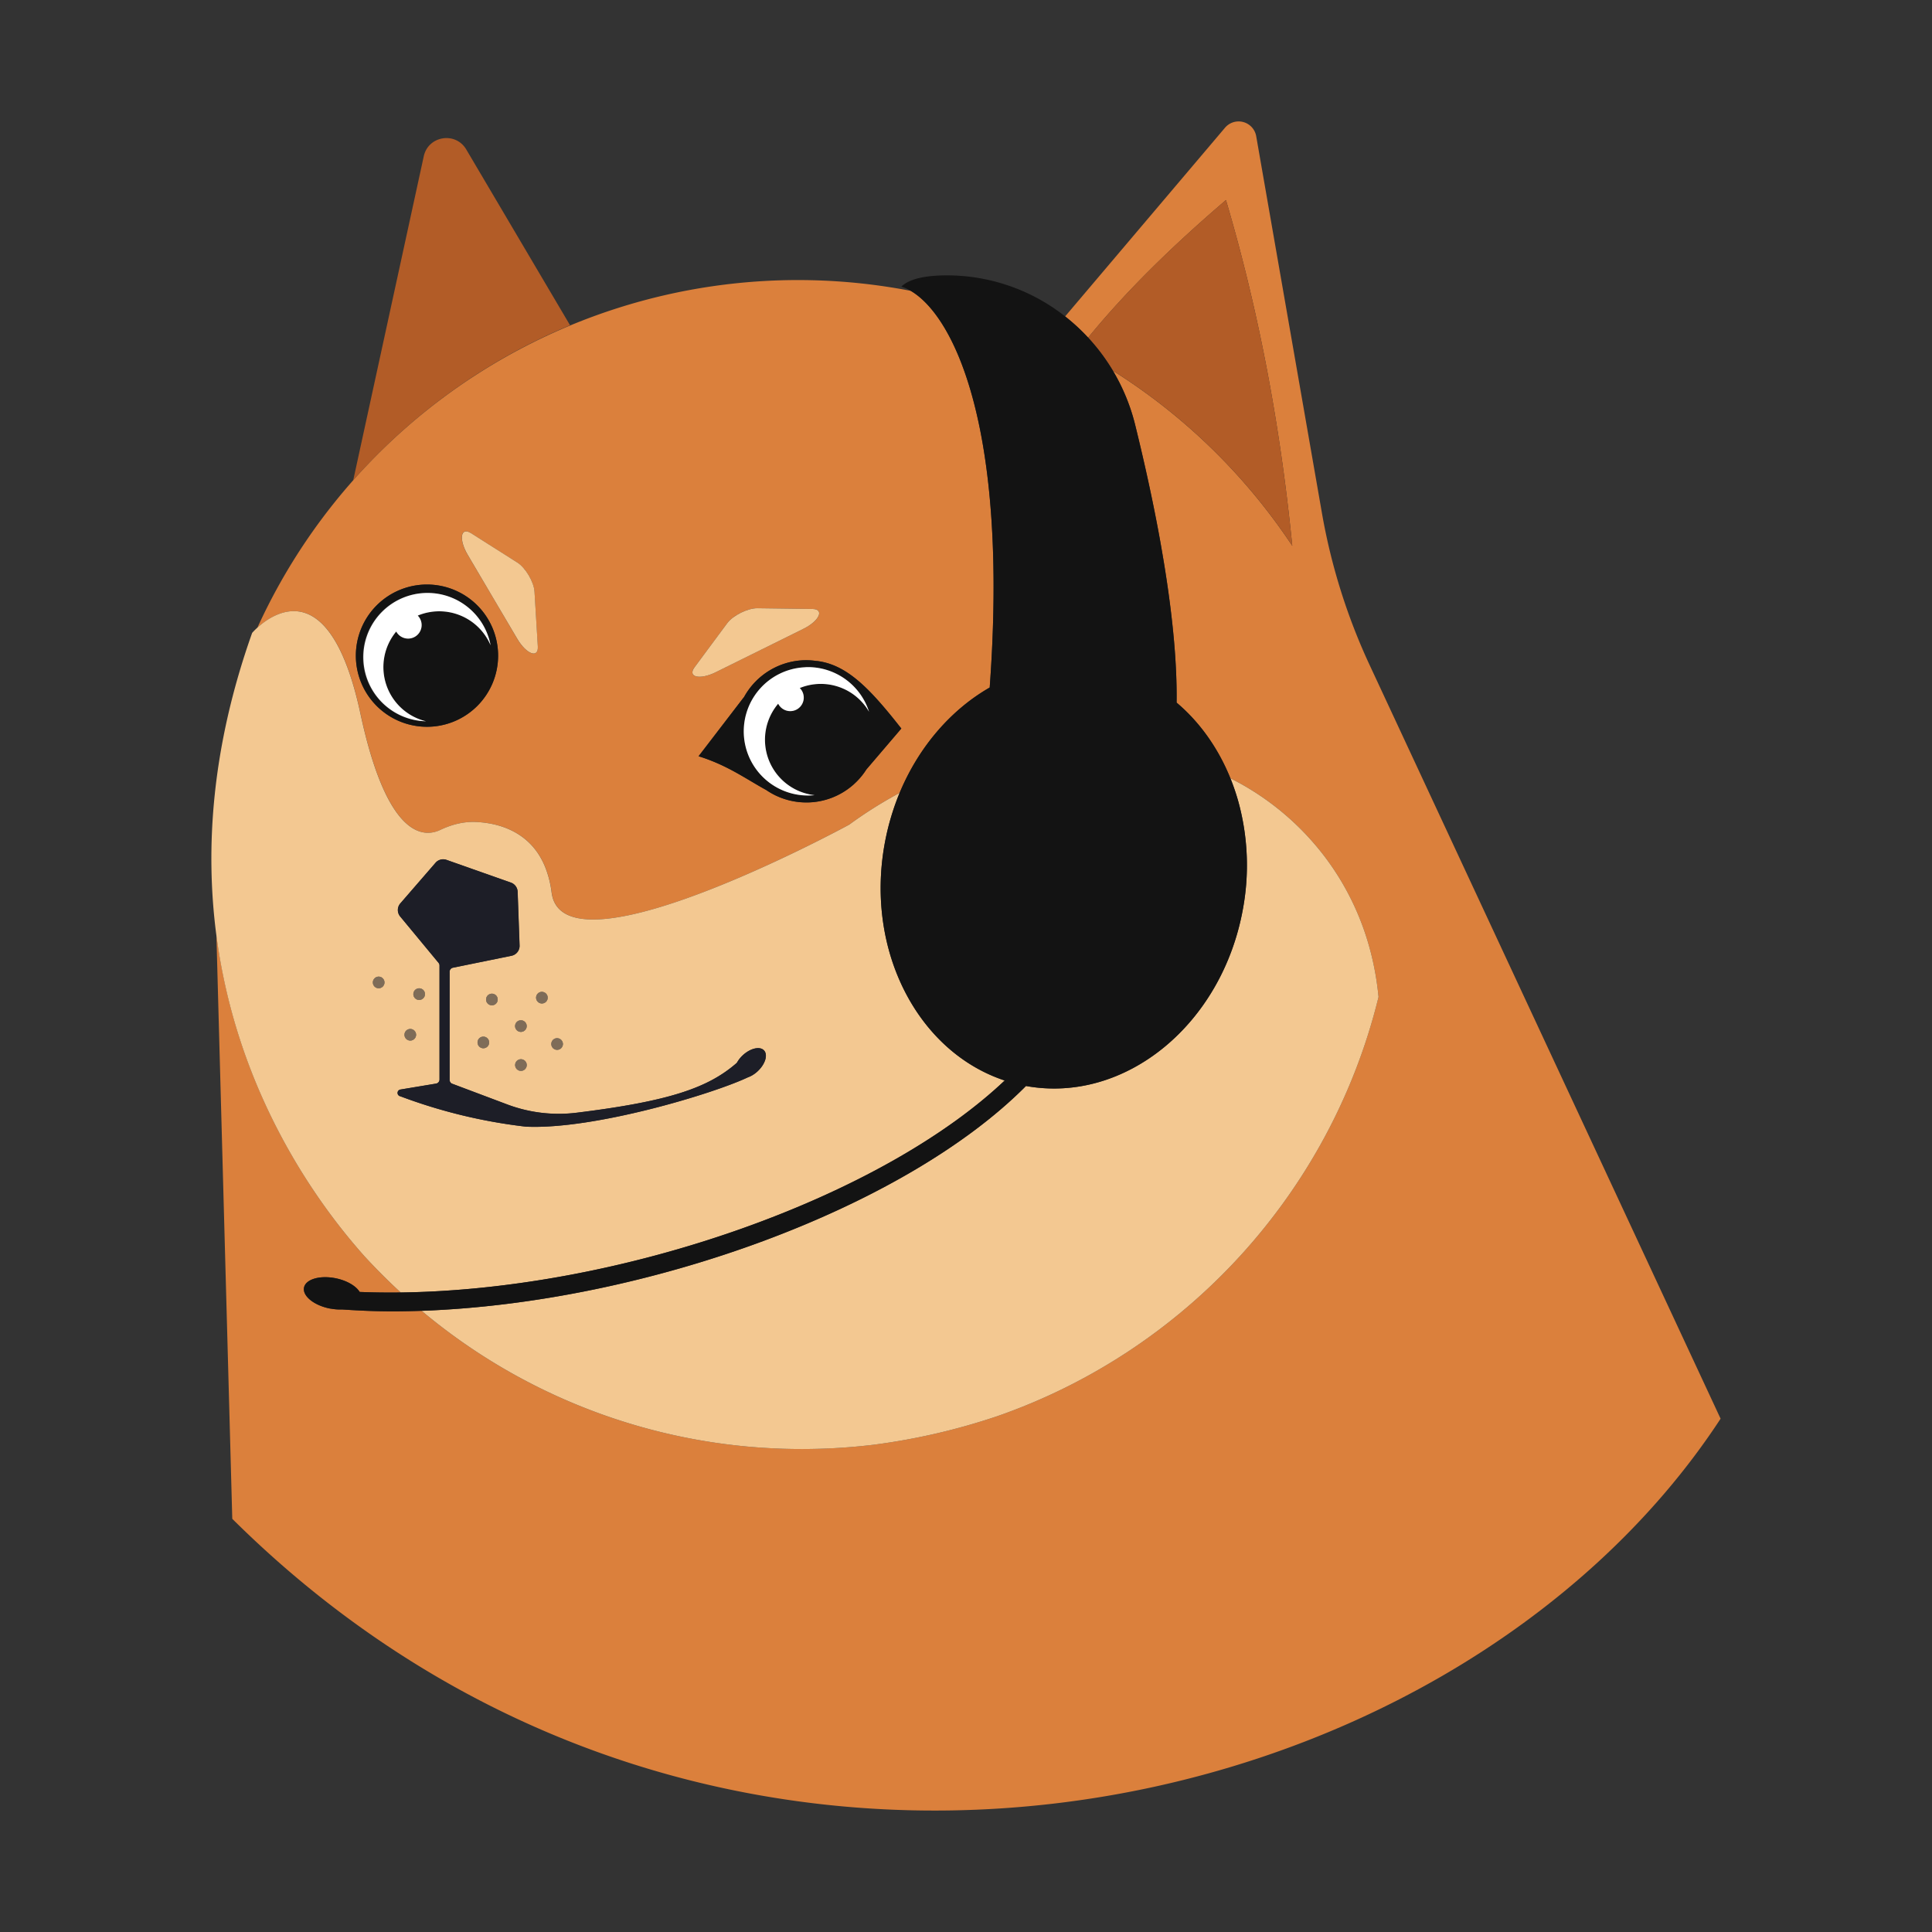 <svg id="Layer_1" data-name="Layer 1" xmlns="http://www.w3.org/2000/svg" viewBox="0 0 2000 2000"><rect x="0" y="0" width="2000" height="2000" fill="#333333" stroke="none"/><defs><style>.cls-1{fill:#db803c;}.cls-2{fill:#b25c27;}.cls-3{fill:#f3c891;}.cls-4{fill:#131313;}.cls-5{fill:#fff;}.cls-6,.cls-7{fill:#1d1e27;}.cls-7{opacity:0.54;}</style></defs><path class="cls-1" d="M1368.48,531.23,1300.42,141a18.48,18.48,0,0,0-32.3-8.77l-165.5,195.32a204.31,204.31,0,0,1,23.81,22c39.34-48.23,87.91-95.61,142.67-142.43,34.05,114.8,56.37,234.33,68.66,357.93a617.25,617.25,0,0,0-185.7-181.27,204.82,204.82,0,0,1,23,55.92c8.09,32.79,16.42,69.58,23.57,107.43,2.21,11.74,4.3,23.59,6.25,35.45,4.53,27.61,8.21,55.25,10.52,81.87,1.9,21.9,2.86,43.06,2.6,62.92,24,20.27,43.1,47.22,55.67,78.28a280.9,280.9,0,0,1,100.3,84.7c30.51,41.65,47.71,89.46,52.82,139.32.08.78.18,1.55.25,2.32-49.54,203-199.93,366.39-395.09,434.15a670.53,670.53,0,0,1-127,29.36,619.18,619.18,0,0,1-74.51,4.51,611.58,611.58,0,0,1-394-143.07q-12.58.45-25,.55c-2.27,0-4.55,0-6.82,0-16.91,0-33.88-.8-50.41-1.93a53.93,53.93,0,0,1-11.86-.86l-.2,0v0c-.32-.06-.64-.1-1-.17-16.37-3.33-28.21-13-26.45-21.67s16.45-12.92,32.82-9.59c11.67,2.38,21,8,24.79,14.15q20.85.82,42.5.55-19.35-17.81-37.16-37.18C329.07,1246.47,245.28,1131.65,224,967.44h0l16.45,604.84c498.15,494.34,1259.44,325.94,1540.71-103.65L1418,688.8A629.42,629.42,0,0,1,1368.48,531.23Z"/><path class="cls-2" d="M590.13,336.72l-107.46-182c-11.06-18.74-39.37-14.19-44,7.08l-73,335.32A615.53,615.53,0,0,1,590.13,336.72Z"/><path class="cls-2" d="M1337.76,565c-12.29-123.6-34.61-243.13-68.66-357.93-54.76,46.82-103.33,94.2-142.67,142.43a203.88,203.88,0,0,1,25.63,34.23A617.25,617.25,0,0,1,1337.76,565Z"/><path class="cls-1" d="M373.22,738.9c27.59,128.73,65.47,128.41,82.68,120.2,11.58-5.52,24.14-8.8,37-8.2,15.93.75,35.8,5,51.67,18.57,8.57,7.33,16,17.34,21,31.08a107.22,107.22,0,0,1,5.5,23.2c5.12,40.57,66.11,31.47,132.48,8.74C787,903.89,879.07,853.7,879.07,853.7a444.3,444.3,0,0,1,52.19-32.87c15-36.06,37.65-66.67,65-89.42a201.35,201.35,0,0,1,28.28-19.69c7.78-106.23,3.62-188.72-7.07-251.22q-1.32-7.71-2.77-15c-16.79-84.75-46-129.25-72-144.43A615.09,615.09,0,0,0,266.44,649.81C284.27,633.64,342.32,594.78,373.22,738.9Zm557.67,12.49c.72.91,1.43,1.79,2.16,2.72l-36.16,42.34a73.9,73.9,0,0,1-13.41,15.71l-.35.41-.17.06a73.3,73.3,0,0,1-46.65,18l-.14,0-.47,0c-.32,0-.62,0-.94,0a73.24,73.24,0,0,1-41.51-12.83c-8.78-4.78-17.72-10.37-27.57-16-12.24-7-25.88-13.84-42.51-19L769.87,722l.2-.1a73.63,73.63,0,0,1,64.69-38.45,74.63,74.63,0,0,1,10.43.82l.14-.06C875.71,687.78,899,711,930.89,751.39ZM719,690.77l13.42-18.08,20.48-27.6c5.93-8,21.29-15.6,31.24-15.47l34.36.46,22.52.3c12.76.16,7.26,12.37-9.27,20.55L786.33,673.4l-45.39,22.47C724.41,704.05,711.37,701,719,690.77ZM487.54,551.91l19,12.05,29,18.39c8.41,5.33,17.12,20.08,17.72,30l2.08,34.31,1.36,22.48c.77,12.74-11.81,8.15-21.18-7.73L509.82,617.8l-25.75-43.61C474.7,558.31,476.75,545.08,487.54,551.91ZM442,605.11a73.63,73.63,0,1,1-73.62,73.63A73.64,73.64,0,0,1,442,605.11Z"/><path class="cls-3" d="M1286.78,940.32c-21.33,119.84-121.69,202.21-224.18,184l-.51-.1c-125.24,126.22-391.91,224.39-625.63,232.74a611.58,611.58,0,0,0,394,143.07,619.18,619.18,0,0,0,74.51-4.51,670.53,670.53,0,0,0,127-29.36c195.16-67.76,345.55-231.18,395.09-434.15-.07-.77-.17-1.54-.25-2.32-5.11-49.86-22.31-97.67-52.82-139.32a280.9,280.9,0,0,0-100.3-84.7,228.89,228.89,0,0,1,8.58,25.44A248.89,248.89,0,0,1,1286.78,940.32Z"/><path class="cls-3" d="M414.85,1338c111-1.47,235.87-24.56,352.85-66.08,115-40.79,210.91-95.15,272.36-153.36C950.71,1089,895.94,985.07,915.66,874.28a258.6,258.6,0,0,1,8.51-34.12c2.13-6.59,4.48-13,7.09-19.33a444.3,444.3,0,0,0-52.19,32.87S787,903.89,703.46,932.49C637.09,955.22,576.1,964.32,571,923.75a107.22,107.22,0,0,0-5.5-23.2c-5-13.74-12.38-23.75-21-31.08-15.87-13.57-35.74-17.82-51.67-18.57-12.82-.6-25.38,2.68-37,8.2-17.21,8.21-55.09,8.53-82.68-120.2-30.9-144.12-89-105.26-106.78-89.09a67.75,67.75,0,0,0-5.29,5.29c-.08.2-.17.4-.25.61-41.63,117.47-48.61,222-36.95,311.73,21.33,164.21,105.12,279,153.74,333.35Q395.47,1320.17,414.85,1338Zm162.32-263.23a6,6,0,1,1-6.44,5.6A6,6,0,0,1,577.17,1074.74Zm-16.22-48a6,6,0,1,1-6,6A6,6,0,0,1,561,1026.76Zm-15.7,35.44a6,6,0,1,1-6-6A6,6,0,0,1,545.25,1062.2Zm-2,44.88a6,6,0,1,1,.53-8.52A6,6,0,0,1,543.21,1107.08Zm-114-39.84a6,6,0,1,1-8.52-.53A6,6,0,0,1,429.23,1067.24Zm-1.33-38.13a6,6,0,1,1,6,6A6,6,0,0,1,427.9,1029.11Zm23.56,92.67a4.26,4.26,0,0,0,3.56-4.21V999.49a4.3,4.3,0,0,0-1-2.72l-39.72-48a10.46,10.46,0,0,1,.16-13.52l30.65-35.36,5.8-6.7a10.47,10.47,0,0,1,11.39-3l6.76,2.39,59.84,21.12a10.46,10.46,0,0,1,7,9.5l2,55.62a10.48,10.48,0,0,1-8.37,10.63l-60.63,12.36a4.26,4.26,0,0,0-3.42,4.18v112a4.28,4.28,0,0,0,2.32,3.79l57.16,21.51a151.52,151.52,0,0,0,72,8.64C693.31,1140,733,1126,762.23,1100.73a4.26,4.26,0,0,0,.85-1,31.1,31.1,0,0,1,5.78-7.25c7.93-7.38,17.8-9.66,22.06-5.09s1.27,14.26-6.65,21.63a31.77,31.77,0,0,1-6.94,4.91v0l-.41.17a23.37,23.37,0,0,1-2.87,1.23c-36.07,17.07-159.34,54.22-229.57,51a547.85,547.85,0,0,1-130-31.44,3.56,3.56,0,0,1,.26-7Zm51.73-87.11a6,6,0,1,1,6,6A6,6,0,0,1,503.19,1034.67Zm3.17,44.47a6,6,0,1,1-6-6A6,6,0,0,1,506.36,1079.14ZM392,1011a6,6,0,1,1-6,6A6,6,0,0,1,392,1011Z"/><path class="cls-4" d="M845.19,684.25a74.63,74.63,0,0,0-10.43-.82,73.63,73.63,0,0,0-64.69,38.45l-.2.1-46.7,60.91c16.63,5.15,30.27,12,42.51,19,9.85,5.6,18.79,11.19,27.57,16a73.24,73.24,0,0,0,41.51,12.83c.32,0,.62,0,.94,0l.47,0,.14,0a73.3,73.3,0,0,0,46.65-18l.17-.06.35-.41a73.9,73.9,0,0,0,13.41-15.71l36.16-42.34c-.73-.93-1.44-1.81-2.16-2.72C899,711,875.71,687.78,845.33,684.19Zm54.47,52.62a57.67,57.67,0,0,0-71.73-24.63,14,14,0,1,1-22.37,16.24,57.74,57.74,0,0,0,37.74,94.67A66.23,66.23,0,0,1,783,796.59a66.34,66.34,0,0,1,49.11-105.78c1.4-.09,2.8-.22,4.22-.22A66.49,66.49,0,0,1,899.66,736.87Z"/><path class="cls-4" d="M442,752.36a73.63,73.63,0,1,0-73.62-73.62A73.63,73.63,0,0,0,442,752.36Zm.59-138.54A66.46,66.46,0,0,1,507.87,668a57.79,57.79,0,0,0-75.4-30.75,14,14,0,1,1-22.29,16.49A57.72,57.72,0,0,0,441,746.67a66.43,66.43,0,0,1,1.57-132.85Z"/><path class="cls-5" d="M832.11,690.81A66.42,66.42,0,1,0,843.3,823.15a57.73,57.73,0,0,1-37.74-94.67,14,14,0,1,0,22.37-16.24,57.67,57.67,0,0,1,71.73,24.63,66.49,66.49,0,0,0-63.33-46.28C834.91,690.59,833.51,690.72,832.11,690.81Z"/><path class="cls-5" d="M441,746.67a57.72,57.72,0,0,1-30.83-92.92,14,14,0,1,0,22.29-16.49A57.79,57.79,0,0,1,507.87,668,66.44,66.44,0,1,0,441,746.67Z"/><path class="cls-6" d="M414.48,1134.88a547.85,547.85,0,0,0,130,31.44c70.23,3.21,193.5-33.94,229.57-51a23.37,23.37,0,0,0,2.87-1.23l.41-.17v0a31.77,31.77,0,0,0,6.94-4.91c7.92-7.37,10.9-17.06,6.65-21.63s-14.13-2.29-22.06,5.09a31.1,31.1,0,0,0-5.78,7.25,4.26,4.26,0,0,1-.85,1C733,1126,693.31,1140,596.87,1151.85a151.52,151.52,0,0,1-72-8.64l-57.16-21.51a4.28,4.28,0,0,1-2.32-3.79v-112a4.26,4.26,0,0,1,3.42-4.18l60.63-12.36a10.48,10.48,0,0,0,8.37-10.63l-2-55.62a10.46,10.46,0,0,0-7-9.5l-59.84-21.12-6.76-2.39a10.47,10.47,0,0,0-11.39,3l-5.8,6.7-30.65,35.36a10.46,10.46,0,0,0-.16,13.52l39.72,48a4.3,4.3,0,0,1,1,2.72v118.08a4.26,4.26,0,0,1-3.56,4.21l-36.72,6.12A3.56,3.56,0,0,0,414.48,1134.88Z"/><circle class="cls-3" cx="509.22" cy="1034.67" r="6.04"/><circle class="cls-7" cx="509.22" cy="1034.67" r="6.04"/><path class="cls-3" d="M533.18,1062.2a6,6,0,1,0,6-6A6,6,0,0,0,533.18,1062.2Z"/><path class="cls-7" d="M533.18,1062.2a6,6,0,1,0,6-6A6,6,0,0,0,533.18,1062.2Z"/><path class="cls-3" d="M392,1023.08a6,6,0,1,0-6-6A6,6,0,0,0,392,1023.08Z"/><path class="cls-7" d="M392,1023.08a6,6,0,1,0-6-6A6,6,0,0,0,392,1023.08Z"/><path class="cls-3" d="M561,1038.83a6,6,0,1,0-6-6A6,6,0,0,0,561,1038.83Z"/><path class="cls-7" d="M561,1038.83a6,6,0,1,0-6-6A6,6,0,0,0,561,1038.83Z"/><path class="cls-3" d="M500.33,1073.1a6,6,0,1,0,6,6A6,6,0,0,0,500.33,1073.1Z"/><path class="cls-7" d="M500.33,1073.1a6,6,0,1,0,6,6A6,6,0,0,0,500.33,1073.1Z"/><circle class="cls-3" cx="433.93" cy="1029.11" r="6.04"/><circle class="cls-7" cx="433.93" cy="1029.11" r="6.04"/><path class="cls-3" d="M576.33,1086.78a6,6,0,1,0-5.6-6.44A6,6,0,0,0,576.33,1086.78Z"/><path class="cls-7" d="M576.33,1086.78a6,6,0,1,0-5.6-6.44A6,6,0,0,0,576.33,1086.78Z"/><path class="cls-3" d="M535.22,1098a6,6,0,1,0,8.52.53A6,6,0,0,0,535.22,1098Z"/><path class="cls-7" d="M535.22,1098a6,6,0,1,0,8.52.53A6,6,0,0,0,535.22,1098Z"/><path class="cls-3" d="M420.71,1066.71a6,6,0,1,0,8.52.53A6,6,0,0,0,420.71,1066.71Z"/><path class="cls-7" d="M420.71,1066.71a6,6,0,1,0,8.52.53A6,6,0,0,0,420.71,1066.71Z"/><path class="cls-3" d="M740.94,695.87l45.39-22.47,45.39-22.47c16.53-8.18,22-20.39,9.27-20.55l-22.52-.3-34.36-.46c-10-.13-25.31,7.47-31.24,15.47l-20.48,27.6L719,690.77C711.37,701,724.41,704.05,740.94,695.87Z"/><path class="cls-3" d="M509.82,617.8l25.75,43.62c9.37,15.88,21.95,20.47,21.18,7.73l-1.36-22.48-2.08-34.31c-.6-9.93-9.31-24.68-17.72-30l-29-18.39-19-12.05c-10.79-6.83-12.84,6.4-3.47,22.28Z"/><path class="cls-4" d="M1014.7,445.49q1.44,7.31,2.77,15c10.69,62.5,14.85,145,7.07,251.22a201.35,201.35,0,0,0-28.28,19.69c-27.35,22.75-50,53.36-65,89.42-2.61,6.28-5,12.74-7.09,19.33a258.6,258.6,0,0,0-8.51,34.12c-19.72,110.79,35.05,214.76,124.4,244.25-61.45,58.21-157.4,112.57-272.36,153.36-117,41.52-241.87,64.61-352.85,66.08q-21.63.29-42.5-.55c-3.78-6.15-13.12-11.77-24.79-14.15-16.37-3.33-31.06,1-32.82,9.59s10.08,18.34,26.45,21.67c.32.07.64.11,1,.17v0l.2,0a53.93,53.93,0,0,0,11.86.86c16.53,1.13,33.5,1.93,50.41,1.93,2.27,0,4.55,0,6.82,0q12.44-.09,25-.55c233.72-8.35,500.39-106.52,625.63-232.74l.51.1c102.49,18.24,202.85-64.13,224.18-184a248.89,248.89,0,0,0-4.52-109.24,228.89,228.89,0,0,0-8.58-25.44c-12.57-31.06-31.63-58-55.67-78.28.26-19.86-.7-41-2.6-62.92-2.31-26.62-6-54.26-10.52-81.87-2-11.86-4-23.71-6.25-35.45-7.15-37.85-15.48-74.64-23.57-107.43a205.36,205.36,0,0,0-72.45-112.11A197.69,197.69,0,0,0,980,285.06c-21,.05-38.26,3.22-46.9,11.6a48.36,48.36,0,0,1,9.67,4.4C968.66,316.24,997.91,360.74,1014.7,445.49Z"/></svg>